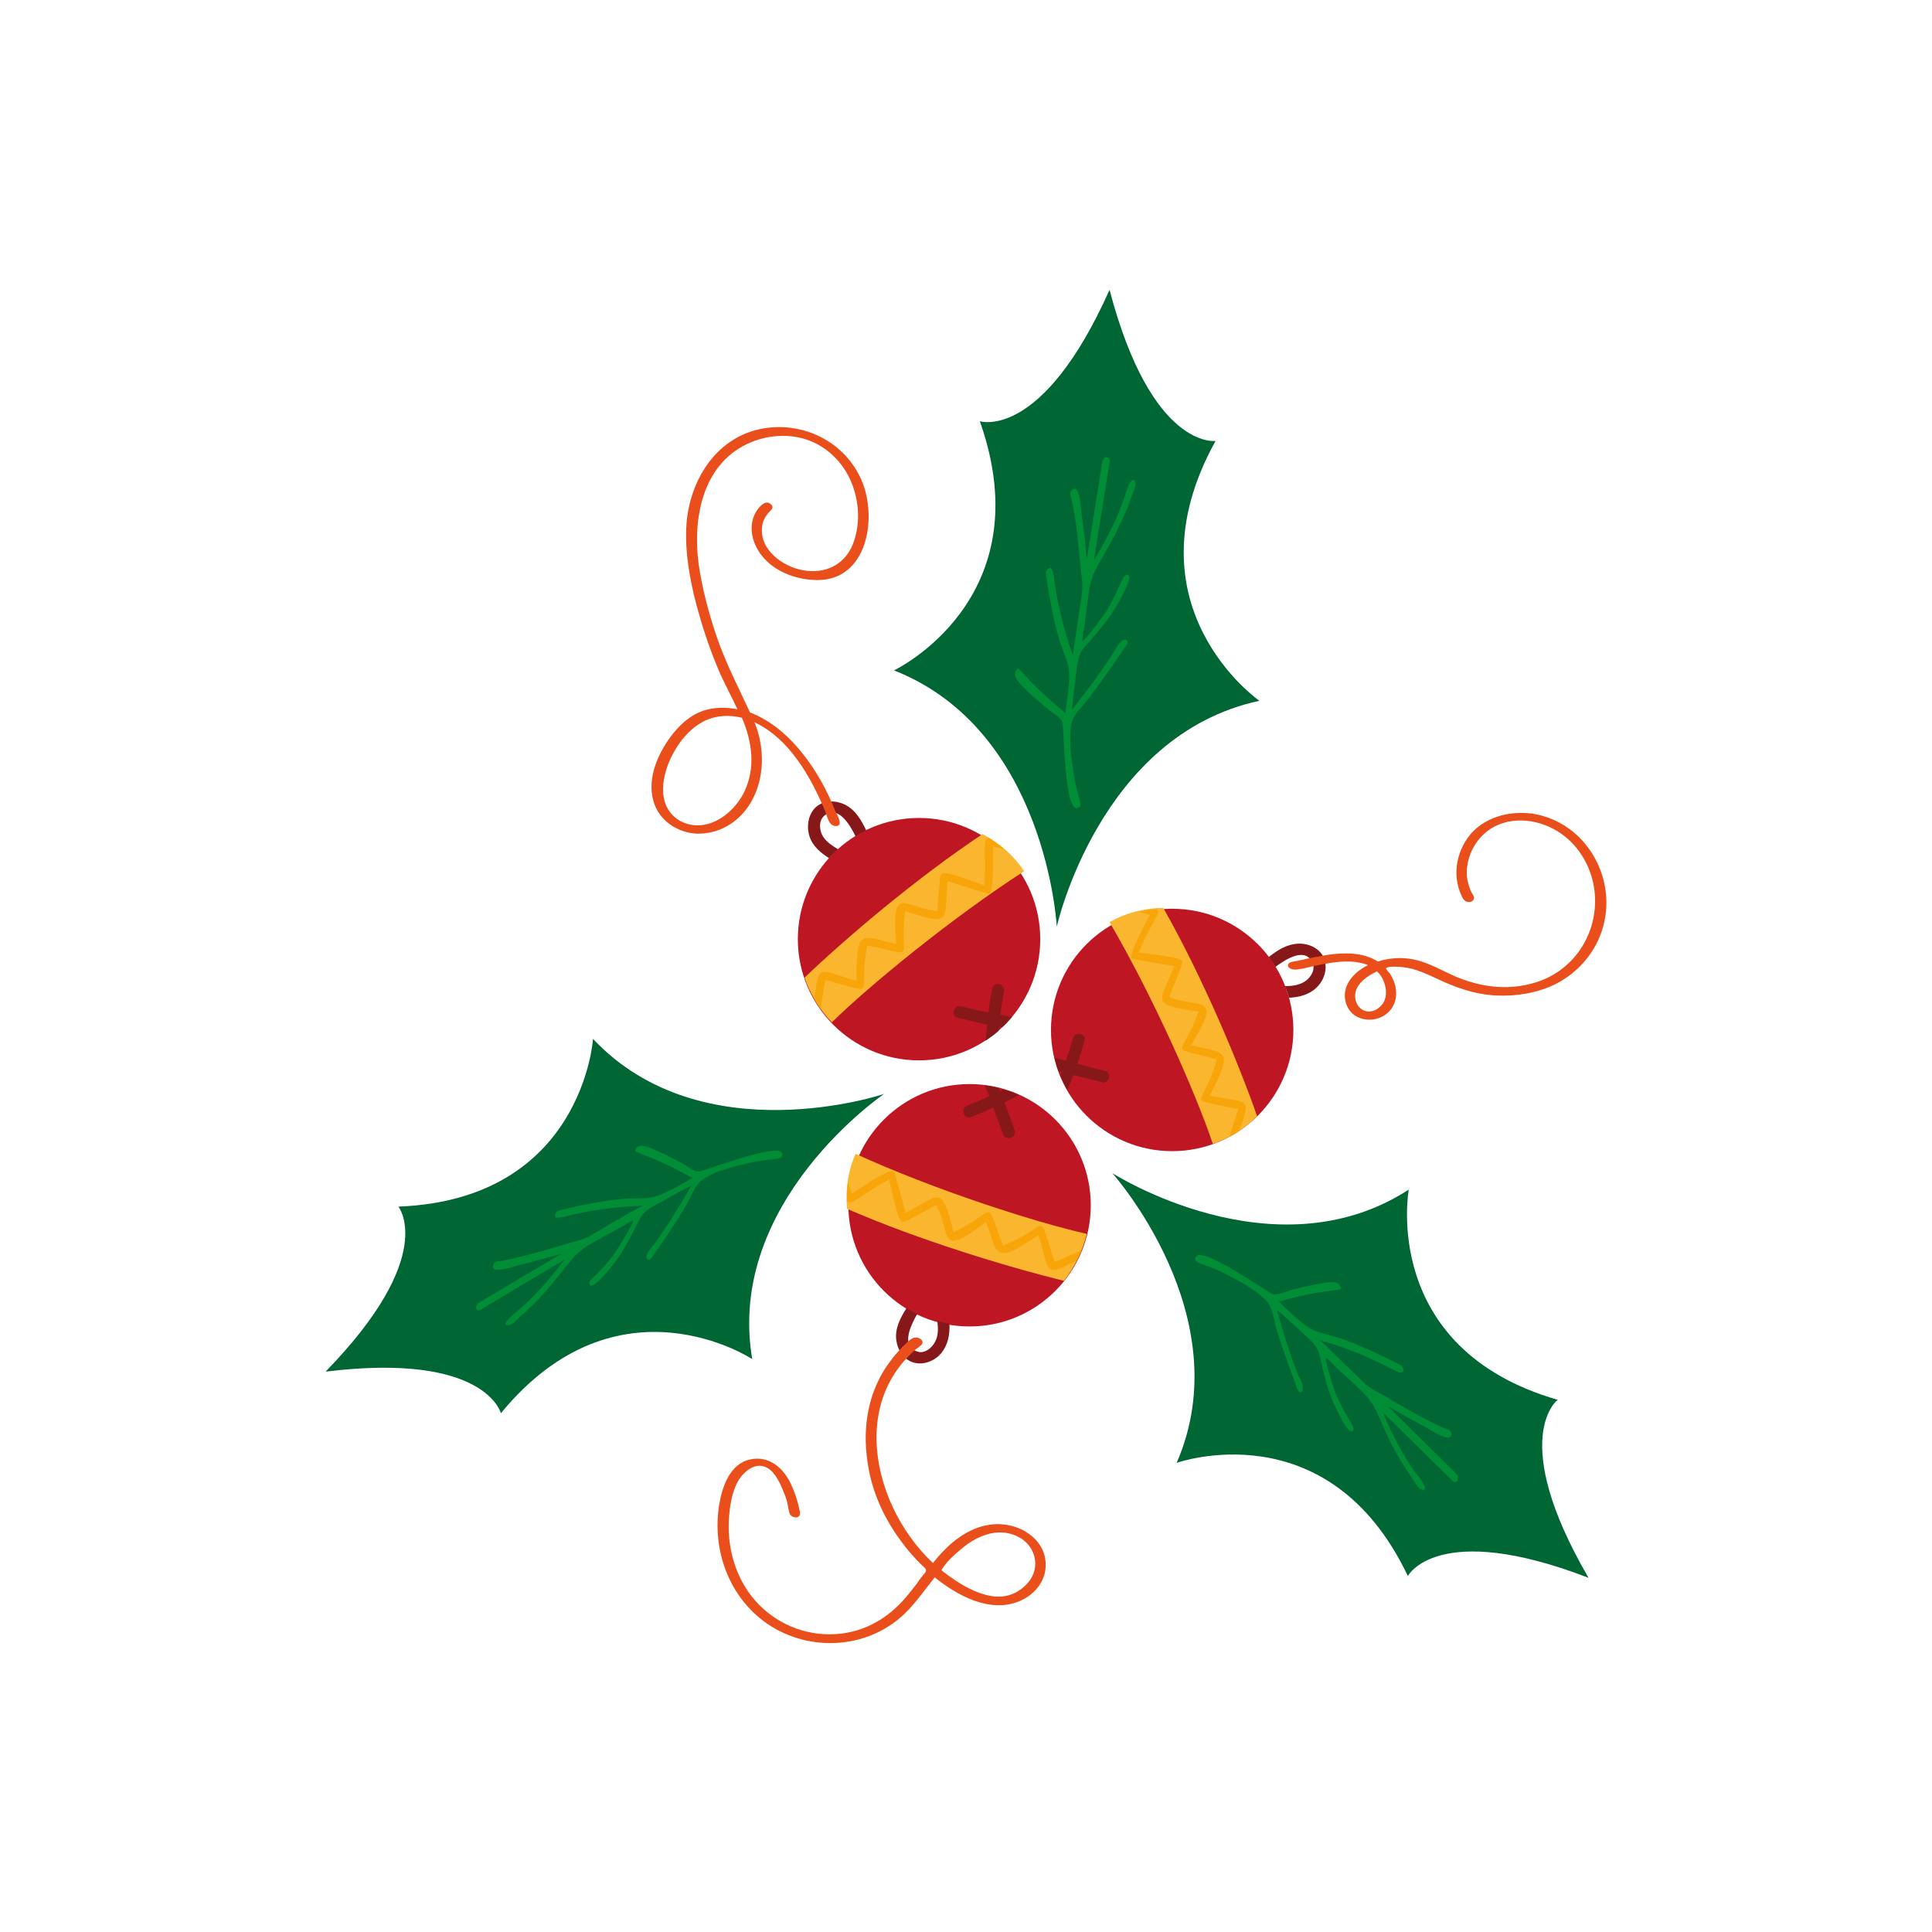 <?xml version="1.0" encoding="utf-8"?>
<!-- Generator: Adobe Illustrator 22.0.0, SVG Export Plug-In . SVG Version: 6.00 Build 0)  -->
<svg version="1.1" id="Calque_1" xmlns="http://www.w3.org/2000/svg" xmlns:xlink="http://www.w3.org/1999/xlink" x="0px" y="0px"
	 viewBox="0 0 432 432" style="enable-background:new 0 0 432 432;" xml:space="preserve">
<style type="text/css">
	.st0{fill:#C51618;}
	.st1{fill:#BE1622;}
	.st2{fill:#97191D;}
	.st3{fill:#BA1818;}
	.st4{fill:#DADADA;}
	.st5{fill:#F39200;}
	.st6{fill:#EDEDED;}
	.st7{fill:#C6C6C6;}
	.st8{fill:#B51922;}
	.st9{fill:#FFFFFF;}
	.st10{fill:#95C11F;}
	.st11{fill:#FBF18E;}
	.st12{fill:#A3195B;}
	.st13{fill:#CE9445;}
	.st14{fill:#C07912;}
	.st15{fill:#006633;}
	.st16{fill:#A91917;}
	.st17{fill:#A31A17;}
	.st18{fill:#CCCCCC;}
	.st19{fill:#AB1918;}
	.st20{fill:#BA7321;}
	.st21{fill:#4D3134;}
	.st22{fill:#BD1824;}
	.st23{fill:#71484C;}
	.st24{fill:#020203;}
	.st25{fill:#008D36;}
	.st26{fill:#027835;}
	.st27{fill:#005229;}
	.st28{fill:#A91921;}
	.st29{fill:#9E1920;}
	.st30{fill:#DB9646;}
	.st31{fill:#F8EAD9;}
	.st32{fill:#FFF1E0;}
	.st33{fill:#DED2C2;}
	.st34{fill:#3C3C3B;}
	.st35{fill:#A61E19;}
	.st36{fill:#3AAA35;}
	.st37{fill:#1A1A1A;}
	.st38{fill:#B01E19;}
	.st39{fill:#F9C733;}
	.st40{fill:#E0BC97;}
	.st41{fill:#CC9F71;}
	.st42{fill:#1D71B8;}
	.st43{fill:#DA907B;}
	.st44{fill:#BA874D;}
	.st45{fill:#A01E2A;}
	.st46{fill:#F2F2F2;}
	.st47{fill:#F4D5AB;}
	.st48{fill:#87181A;}
	.st49{fill:#FAB62E;}
	.st50{fill:#F7A509;}
	.st51{fill:#E94E1B;}
	.st52{fill:#634E42;}
	.st53{fill:#1C1D3B;}
	.st54{fill:#936037;}
	.st55{fill:#7D4E24;}
	.st56{fill:#EDF6F7;}
	.st57{fill:#432918;}
	.st58{fill:#683C11;}
	.st59{fill:#FDD110;}
	.st60{fill:#E30613;}
	.st61{fill:#2D2E83;}
	.st62{fill:#F8AC14;}
	.st63{fill:#C5E5EE;}
	.st64{fill:#EE7476;}
	.st65{fill:#706F6F;}
</style>
<g>
	<g>
		<g>
			<path class="st15" d="M248.1,64.8c9.4,35.8,23.7,33.8,23.7,33.8c-20.5,37,9.8,58.1,9.8,58.1c-35.8,7.7-45.3,50.5-45.3,50.5
				s-2.3-43.9-36.4-57.3c0,0,33.3-15.8,19.2-55.7C219.2,94.2,233,98.6,248.1,64.8z"/>
			<path class="st25" d="M246.6,102.9C246.5,102.9,246.5,102.9,246.6,102.9C246.5,102.9,246.5,102.9,246.6,102.9
				c-0.1,0.1-0.1,0.1-0.1,0.2c-1.2,7.3-2.3,14.6-3.5,22c-0.3-3.3-0.6-6.5-1.1-9.8c-0.2-1.1-0.3-6.4-1.8-6c-0.3,0.1-0.6,0.4-0.7,0.7
				c-0.3,0.6,0.2,1.4,0.3,2c0.2,1.1,0.4,2.1,0.6,3.2c0.6,3.8,0.9,7.6,1.3,11.5c0.2,2,0.6,4.1,0.3,6.1c-2.4,16.5-0.9,5.6-2,13.7
				c-2.1-5.8-3.5-11.7-4.3-17.8c-0.1-0.8-0.5-2.6-1.5-1.2c-0.4,0.5-0.2,1-0.1,1.6c0.2,1.7,0.5,3.4,0.8,5c3.1,17.6,5.7,10.3,3.4,25.3
				c-10.9-8.9-10.2-11.3-11.2-9.1c-0.5,1.1,1.3,2.7,1.9,3.4c1.7,1.8,3.7,3.4,5.6,5c0.8,0.7,2.2,1.4,2.8,2.3c0.4,0.5,0.2,0.3,0.3,1
				c0.3,2,0.5,19.1,3.2,18.7c1.8-0.3,0.1-2.1-0.7-7.6c-0.5-3.5-1.2-7.8-0.5-11.4c0.4-2,2.6-3.9,3.8-5.5c1.7-2.3,3.4-4.6,5.1-7
				c0.8-1.2,1.7-2.5,2.5-3.7c0.1-0.2,1.4-1.6,1.1-2.1c-0.4-0.7-0.9-0.3-1.4,0c-0.8,0.7-1.5,2.2-2.1,3.1c-0.9,1.4-1.8,2.7-2.8,4.1
				c-1.9,2.7-4,5.4-6.1,8.1c0.2-2.1,0.4-4.2,0.7-6.3c0.4-2.6,0.3-5.7,2.1-7.7c2.8-3.2,5.4-6.1,7.5-9.8c0.3-0.6,4-6.9,1.8-6.3
				c-0.6,0.2-0.9,1.1-1.1,1.5c-1,2.3-2.1,4.6-3.4,6.7c-0.4,0.6-4.8,6.7-5.2,6.4c-0.2-0.2,0.3-2.6,0.4-3.2c0.3-2.6,0.6-5.2,1-7.7
				c0.3-2.4,1-4.2,2.2-6.3c1.2-2,2.3-4,3.4-6c1-2,2-4.1,2.9-6.2c0.3-0.8,0.6-1.6,0.9-2.5c0.2-0.7,1.2-2.6,1-3.3
				c-0.3-1-0.7-0.8-1.1-0.2c0,0-0.1,0.1-0.1,0.1c-0.6,1-1.1,2.7-1.1,2.8c-1.7,5.2-4.2,9.9-7,14.6c0.9-5.6,1.8-11.2,2.7-16.9
				c0.2-1.5,0.5-3,0.7-4.5c0.1-0.4,0.3-1.2-0.1-1.5C247.3,101.9,246.8,102.4,246.6,102.9z"/>
		</g>
		<g>
			<path class="st15" d="M72.8,306.7c35.8-4.4,39.2,9.3,39.2,9.3c26.2-31.9,56.2-12.1,56.2-12.1c-6-35.2,29.5-59.3,29.5-59.3
				s-40.6,13.7-65.1-12.3c0,0-2.3,35.9-43.5,37.5C89.1,269.9,98,280.8,72.8,306.7z"/>
			<path class="st25" d="M106.8,291.5C106.8,291.5,106.8,291.5,106.8,291.5C106.8,291.5,106.8,291.5,106.8,291.5
				c0.1-0.1,0.1-0.1,0.1-0.1c6.2-3.7,12.4-7.4,18.7-11.1c-3.1,0.9-6.2,1.8-9.3,2.5c-1.1,0.3-5.9,2-6.1,0.5c0-0.3,0.2-0.7,0.3-0.9
				c0.4-0.5,1.4-0.4,1.9-0.5c1-0.2,2.1-0.4,3.1-0.7c3.7-0.8,7.3-1.9,10.9-3c1.9-0.6,3.9-0.9,5.6-1.9c14-8.2,4.8-2.9,11.7-6.7
				c-6,0.2-11.9,1-17.7,2.5c-0.8,0.2-2.6,0.5-1.7-0.9c0.3-0.5,0.8-0.5,1.4-0.7c1.6-0.4,3.2-0.8,4.9-1.1c17.1-3.5,11.4,1.5,24.2-6
				c-12-6.7-13.9-5.2-12.3-6.9c0.8-0.8,2.9,0.2,3.7,0.5c2.2,0.9,4.4,2.1,6.5,3.2c0.9,0.5,2.1,1.5,3.1,1.7c0.6,0.1,0.4,0.1,1-0.1
				c1.9-0.4,17.5-6.4,18.1-3.9c0.4,1.7-1.9,0.9-7.2,2.1c-3.4,0.8-7.5,1.7-10.5,3.7c-1.7,1.1-2.6,3.7-3.6,5.5
				c-1.4,2.4-2.9,4.8-4.5,7.1c-0.8,1.2-1.6,2.4-2.5,3.6c-0.2,0.2-0.9,1.8-1.5,1.8c-0.8-0.1-0.6-0.7-0.4-1.2c0.3-1,1.5-2.1,2.1-3
				c0.9-1.3,1.8-2.7,2.7-4c1.8-2.8,3.5-5.6,5.1-8.4c-1.8,0.9-3.7,1.9-5.4,2.9c-2.2,1.3-5.1,2.3-6.2,4.7c-1.9,3.6-3.5,7.1-6.1,10.3
				c-0.4,0.5-4.8,6.1-5.1,4c-0.1-0.6,0.7-1.2,1-1.5c1.8-1.7,3.4-3.5,4.8-5.5c0.4-0.6,4.3-6.8,3.9-7c-0.3-0.1-2.2,1.2-2.8,1.5
				c-2.2,1.2-4.5,2.4-6.7,3.7c-2,1.2-3.4,2.4-4.9,4.3c-1.4,1.8-2.8,3.5-4.2,5.2c-1.4,1.7-2.9,3.3-4.5,4.8c-0.6,0.6-1.3,1.2-1.9,1.7
				c-0.5,0.5-1.9,2-2.6,2.1c-1.1,0.1-1-0.3-0.6-0.9c0,0,0-0.1,0.1-0.1c0.7-0.9,2-1.9,2.1-2c4.1-3.4,7.5-7.4,10.7-11.6
				c-4.8,2.8-9.6,5.7-14.3,8.5c-1.3,0.8-2.5,1.5-3.8,2.3c-0.4,0.2-0.9,0.7-1.4,0.4C106.2,292.5,106.5,291.9,106.8,291.5z"/>
		</g>
		<g>
			<path class="st15" d="M355.2,352.8c-33.8-13-40.4-0.4-40.4-0.4c-17.8-37.4-51.7-25.3-51.7-25.3c14.3-32.8-14.4-64.8-14.4-64.8
				s36.2,23.2,66.3,3.7c0,0-6.5,35.5,33.3,47C348.3,313,337,321.5,355.2,352.8z"/>
			<path class="st25" d="M325.9,329.9C325.9,329.8,325.8,329.8,325.9,329.9C325.8,329.8,325.8,329.8,325.9,329.9
				c-0.1-0.1-0.1-0.1-0.1-0.2c-5.2-5.1-10.3-10.2-15.5-15.3c2.8,1.6,5.6,3.2,8.4,4.7c1,0.5,5.2,3.4,5.8,1.9c0.1-0.3,0-0.7-0.1-0.9
				c-0.3-0.5-1.2-0.7-1.8-0.9c-1-0.4-1.9-0.9-2.9-1.4c-3.4-1.7-6.6-3.6-9.8-5.5c-1.7-1-3.6-1.8-5-3.2c-11.7-11.3-4-3.9-9.7-9.4
				c5.8,1.6,11.3,3.9,16.6,6.7c0.7,0.4,2.4,1.1,1.9-0.5c-0.2-0.6-0.7-0.7-1.2-1c-1.5-0.8-3-1.5-4.5-2.2
				c-15.7-7.5-11.4-1.3-22.1-11.7c13.3-3.6,14.8-1.7,13.6-3.7c-0.6-1-2.9-0.5-3.8-0.4c-2.4,0.4-4.8,1-7.1,1.6
				c-1,0.3-2.4,0.9-3.5,0.9c-0.6,0-0.4,0-1-0.3c-1.7-0.9-15.5-10.5-16.7-8.1c-0.8,1.6,1.6,1.3,6.5,3.8c3.1,1.6,6.9,3.5,9.3,6.1
				c1.4,1.5,1.6,4.2,2.2,6.2c0.8,2.7,1.7,5.3,2.7,8c0.5,1.4,1,2.7,1.5,4.1c0.1,0.2,0.5,2,1,2.1c0.8,0.1,0.8-0.6,0.7-1.1
				c-0.1-1.1-0.9-2.4-1.3-3.4c-0.6-1.5-1.1-3-1.6-4.5c-1.1-3.1-2-6.3-2.9-9.4c1.6,1.3,3.1,2.7,4.6,4.1c1.9,1.8,4.4,3.5,5,6.1
				c0.9,4,1.7,7.8,3.5,11.5c0.3,0.6,3.2,7.1,4,5.1c0.2-0.6-0.4-1.3-0.6-1.7c-1.3-2.1-2.5-4.3-3.4-6.6c-0.3-0.6-2.5-7.6-2.1-7.7
				c0.3-0.1,1.9,1.7,2.3,2.1c1.9,1.7,3.8,3.4,5.6,5.2c1.7,1.6,2.8,3.2,3.7,5.3c0.9,2.1,1.8,4.1,2.8,6.1c1,2,2.1,3.9,3.3,5.8
				c0.5,0.7,0.9,1.4,1.4,2.1c0.4,0.6,1.4,2.4,2.1,2.7c1,0.4,1.1-0.1,0.8-0.8c0,0,0-0.1-0.1-0.1c-0.4-1-1.5-2.4-1.6-2.4
				c-3.2-4.3-5.5-9-7.6-13.9c4,3.9,7.9,7.8,11.9,11.7c1.1,1,2.1,2.1,3.2,3.1c0.3,0.3,0.7,0.9,1.2,0.8
				C326.2,331,326,330.3,325.9,329.9z"/>
		</g>
	</g>
	<g>
		<g>
			<g>
				<circle class="st1" cx="262.1" cy="230.3" r="27.1"/>
				<path class="st48" d="M291.7,219.5c1.3-0.8,2.5-2.6,1.8-4.2c-1.6-3.6-5.9-0.9-8.3,0.9c-0.5-0.8-1-1.5-1.5-2.2c2-1.6,4.2-3,6.9-3
					c2.3,0,4.7,1.2,5.5,3.4c0.8,2.2,0,4.8-1.7,6.4c-1.6,1.6-3.9,2.2-6.2,2.3c-0.2-0.9-0.5-1.8-0.9-2.6
					C288.9,220.5,290.4,220.3,291.7,219.5z"/>
				<path class="st49" d="M281.1,249.6c-2.8,2.8-6.2,4.9-9.9,6.2c-3.9-11.6-13.4-33-23.1-49.6c3.4-2,7.4-3.1,12-3.2
					C268.8,218.3,276.8,237.3,281.1,249.6z"/>
				<path class="st48" d="M239.9,232.2c0.5-1.7,3.1-1.1,2.6,0.5c-0.5,1.8-1,3.5-1.6,5.2c2,0.5,4.1,1.1,6.1,1.5
					c1.7,0.4,1.1,3-0.5,2.6c-2.2-0.5-4.3-1.1-6.5-1.6c-0.4,1.1-0.9,2.2-1.3,3.3c-0.6-1-1.1-2.1-1.6-3.2c0.1-0.3,0.2-0.5,0.3-0.8
					c-0.2-0.1-0.5-0.1-0.7-0.2c-0.4-1-0.7-2-0.9-3c0.8,0.2,1.7,0.5,2.5,0.7C238.9,235.6,239.4,233.9,239.9,232.2z"/>
				<path class="st50" d="M254.6,213c9.7,1.1,10,1.6,9.7,2.5c0,0.6-2.7,6.8-2.9,7.4c6.8,2.8,12.2-1,4.9,10.8c8,1.9,9.6,0.8,4.2,11.3
					c8.9,1.8,9.3,0.1,6.6,7.9c-0.7,0.5-1.5,0.9-2.2,1.3c0.7-2.1,1.3-4.2,2-6.2c-0.4-0.1-7.8-1.5-8-1.8c-1.2-0.8,0.9-1.6,3.2-9.3
					c-11.5-3.3-7.9,0-4.1-10.7c-11.3-1.6-8.5-2.2-5.4-10.2c-0.3-0.1-9.4-1.4-9.5-1.7c-0.9-0.8,3.7-9.1,4-9.7
					c-0.8-0.2-1.7-0.5-2.5-0.7c1.3-0.3,2.6-0.5,4-0.6C259.8,204,257.7,205.7,254.6,213z"/>
			</g>
			<path class="st51" d="M359.1,199.9c-0.9-9-7.5-16.7-16.7-18c0,0-0.1,0-0.1,0c-4.4-0.5-9,0.5-12.4,3.5c-3.7,3.4-5.3,9.1-3.5,13.9
				c0.3,0.8,0.7,2,1.5,2.3c0.5,0.2,1.2,0.1,1.5-0.3c0.5-0.6-0.1-1.3-0.4-1.8c-0.5-1.1-0.9-2.4-1-3.6c-0.3-4.5,2.2-9,6.2-11.1
				c5.1-2.6,11.5-1.2,15.8,2.3c3.6,2.9,5.9,7.3,6.5,11.8c1.2,9.1-4.1,17.9-12.9,20.7c-6.8,2.2-13.7,1-20-2.1c-2.5-1.2-5-2.5-7.7-3
				c-2.6-0.5-5.3-0.3-7.8,0.5c-2.9-1.8-6.2-2-9.6-1.7c-2,0.2-3.9,0.6-5.9,1c-0.9,0.2-1.8,0.4-2.7,0.6c-0.5,0.1-1.3,0.1-1.7,0.5
				c-0.7,0.8,0.5,1.4,1.2,1.4c1.5,0,3-0.5,4.4-0.8c3.8-0.8,8.3-1.7,12.1-0.2c-3.3,1.6-6.3,4.9-4.8,8.9c1.2,3.2,5.1,4.1,8,2.6
				c3.2-1.7,3.8-5.4,2.3-8.5c-0.2-0.4-0.4-0.7-0.6-1.1c-0.1-0.1-0.9-1-0.9-1.1c0.1-0.7,3.6-0.4,4.1-0.3c2.5,0.3,4.8,1.4,7,2.4
				c4.4,2.1,8.8,3.7,13.7,3.9c4.5,0.2,9.2-0.6,13.2-2.6C355.5,216.1,359.9,208.2,359.1,199.9z M309.8,220.8c0.3,1.6,0,3.2-1.2,4.3
				c-1.9,1.8-4.6,1.3-5.4-1.2c-1-3.2,2.1-5.5,4.7-6.7C308.9,218.1,309.5,219.3,309.8,220.8z"/>
		</g>
		<g>
			<g>
				<circle class="st1" cx="205.5" cy="210" r="27.1"/>
				<path class="st48" d="M184,187c-0.8-1.3-1-3.5,0.3-4.6c3-2.5,5.7,1.9,7,4.6c0.8-0.5,1.6-0.9,2.4-1.3c-1.1-2.3-2.4-4.6-4.8-5.8
					c-2.1-1-4.7-1-6.5,0.6c-1.7,1.6-2.1,4.3-1.4,6.5c0.7,2.2,2.5,3.7,4.4,4.9c0.6-0.7,1.3-1.3,2-2C186.1,189.1,184.8,188.3,184,187z
					"/>
				<path class="st49" d="M179.9,218.6c1.3,3.7,3.3,7.1,6.1,10c8.7-8.5,26.9-23.4,43-33.8c-2.2-3.3-5.2-6.1-9.3-8.3
					C205,196.3,189.3,209.6,179.9,218.6z"/>
				<path class="st48" d="M224.5,221.7c0.3-1.7-2.2-2.4-2.6-0.7c-0.4,1.8-0.7,3.6-0.9,5.4c-2.1-0.4-4.1-0.9-6.1-1.4
					c-1.7-0.4-2.4,2.2-0.7,2.6c2.2,0.5,4.3,1,6.5,1.5c-0.1,1.2-0.2,2.4-0.3,3.6c1-0.7,2-1.4,2.9-2.2c0-0.3,0.1-0.6,0.1-0.9
					c0.2,0,0.5,0.1,0.7,0.1c0.8-0.7,1.5-1.5,2.2-2.3c-0.9-0.2-1.7-0.3-2.6-0.5C223.9,225.1,224.2,223.4,224.5,221.7z"/>
				<path class="st50" d="M220.1,198c-9.1-3.4-9.6-3.1-9.8-2.2c-0.2,0.5-0.7,7.3-0.7,7.9c-7.3-0.6-10.4-6.5-9.2,7.4
					c-8-1.9-8.9-3.7-8.9,8.2c-8.8-2.4-8.3-4.2-9.4,4.1c0.4,0.7,0.9,1.5,1.4,2.2c0.3-2.2,0.7-4.3,1-6.5c0.4,0.1,7.6,2.2,8,2
					c1.4-0.2,0-1.9,1.4-9.7c11.7,2.3,7,3.6,8.5-7.7c10.8,3.7,8.6,1.9,9.5-6.7c0.3,0.1,9,3,9.3,2.8c1.1-0.3,0.8-9.8,0.8-10.5
					c0.8,0.2,1.7,0.4,2.5,0.5c-1-0.8-2.1-1.6-3.3-2.4C219.5,187.6,220.6,190,220.1,198z"/>
			</g>
			<path class="st51" d="M167.4,180.2c3.4-5.1,3.7-11.7,1.8-17.4c-0.2-0.4-0.3-0.9-0.5-1.3c7.9,3.7,12.7,12.4,15.9,20.1
				c0.4,1.1,0.7,2.9,2.1,3.1c2.1,0.2,0.5-2.5,0.1-3.3c-1.8-4.5-4.1-8.8-7.1-12.6c-3.2-4.1-7.1-7.6-12-9.5c-2.6-5.6-5.4-11-7.4-16.8
				c-1.8-5.3-3.3-10.9-4.1-16.5c-1.3-10,0.8-21.9,10.8-26.7c4.4-2.1,9.7-2.5,14.2-0.7c4.5,1.8,7.9,5.6,9.5,10.1
				c1.5,4.2,1.6,8.9,0,13c-1.9,4.7-6.3,6.7-11.2,5.8c-4.4-0.8-9.7-4.5-9.1-9.7c0.1-1.1,0.6-2.1,1.3-3c0.5-0.6,1.5-1.2,0.8-1.9
				c-1.1-1.3-2.4,0.1-3.1,1c-2.5,3.5-1.2,8.1,1.5,11c2.9,3.2,7.6,4.8,11.9,4.8c11,0,13.3-13.4,10.1-21.7
				c-3.5-8.9-12.9-13.8-22.2-12.2c-10,1.7-16,10.7-17.1,20.3c-0.6,5.7,0.3,11.5,1.6,17.1c1.5,6,3.4,11.9,5.9,17.6
				c1.2,2.6,2.6,5.2,3.8,7.8c-2.5-0.5-5.1-0.5-7.6,0.3c-2.7,0.9-4.9,2.8-6.7,5c-3.3,4.1-6,9.9-4.5,15.2c1.2,4.3,5.2,7,9.5,7.3
				C160.5,186.6,164.8,184.1,167.4,180.2z M151.8,183.4c-5.2-3.3-3.8-10.3-1.3-14.9c1.4-2.6,3.3-5,5.8-6.6c2.9-1.9,6.3-2.2,9.6-1.4
				c2.3,5.4,3.1,11.2,0.5,16.6C163.8,182.4,157.5,186.7,151.8,183.4z"/>
		</g>
		<g>
			<g>
				<circle class="st1" cx="216.8" cy="269.5" r="27.1"/>
				<path class="st48" d="M209.1,300c-0.7,1.4-2.4,2.8-4,2.2c-3.7-1.2-1.5-5.8,0-8.4c-0.8-0.4-1.6-0.8-2.4-1.3
					c-1.4,2.2-2.6,4.5-2.3,7.1c0.3,2.3,1.7,4.5,4,5.1c2.3,0.6,4.8-0.5,6.2-2.3c1.4-1.8,1.8-4.1,1.7-6.4c-0.9-0.2-1.8-0.4-2.7-0.6
					C209.8,297.1,209.8,298.7,209.1,300z"/>
				<path class="st49" d="M237.9,286.4c2.4-3.1,4.2-6.7,5.1-10.5c-11.9-2.7-34.2-9.9-51.7-17.9c-1.6,3.6-2.3,7.7-1.9,12.3
					C205.5,277.3,225.3,283.3,237.9,286.4z"/>
				<path class="st48" d="M216.3,247.2c-1.6,0.6-0.8,3.2,0.8,2.6c1.7-0.7,3.4-1.4,5-2.1c0.7,2,1.5,3.9,2.2,5.9
					c0.6,1.6,3.1,0.8,2.6-0.8c-0.7-2.1-1.5-4.2-2.3-6.3c1.1-0.5,2.1-1.1,3.2-1.7c-1.1-0.5-2.2-0.9-3.4-1.2c-0.3,0.1-0.5,0.3-0.8,0.4
					c-0.1-0.2-0.2-0.5-0.3-0.7c-1-0.3-2.1-0.5-3.1-0.6c0.3,0.8,0.7,1.6,1,2.4C219.6,245.9,218,246.5,216.3,247.2z"/>
				<path class="st50" d="M198.8,263.7c2.1,9.5,2.6,9.8,3.5,9.4c0.6-0.1,6.5-3.4,7-3.7c3.5,6.4,0.2,12.3,11.2,3.8
					c2.7,7.8,1.8,9.5,11.7,3c2.7,8.7,1,9.3,8.5,5.7c0.4-0.8,0.8-1.5,1.1-2.3c-2,0.9-4,1.7-6,2.6c-0.1-0.4-2.3-7.6-2.6-7.8
					c-0.9-1.1-1.5,1-8.9,4.1c-4.4-11.1-0.8-7.8-11.1-3c-2.7-11-3.1-8.2-10.7-4.3c-0.1-0.3-2.4-9.2-2.7-9.3c-0.9-0.8-8.7,4.6-9.3,5
					c-0.3-0.8-0.6-1.6-0.9-2.4c-0.2,1.3-0.2,2.6-0.2,4C190.4,269.8,191.8,267.6,198.8,263.7z"/>
			</g>
			<path class="st51" d="M229.5,342.6c0,0-0.1,0-0.1-0.1c-3.3-1.9-7.1-2.2-10.8-0.9c-4.1,1.5-7.3,4.5-10,7.9
				c-7.4-7-12.4-17.3-12.6-27.5c-0.1-4.9,1-9.8,3.5-14c1.4-2.4,3.3-4.6,5.4-6.4c0.5-0.4,1.7-1,1.3-1.8c-0.3-0.6-1.2-0.8-1.8-0.7
				c-1,0.3-2.2,1.7-2.9,2.4c-1,1-1.8,2-2.6,3.1c-1.6,2.1-2.8,4.5-3.7,7c-1.7,4.9-2,10.2-1.2,15.4c0.8,5.7,3,11,6.2,15.8
				c1.9,2.8,4,5.4,6.5,7.7c0.7,0.7,0.3,1-0.3,1.7c-0.5,0.6-1,1.3-1.4,1.9c-1,1.3-2,2.6-3.1,3.8c-4.6,5.1-10.8,7.9-17.7,7.5
				c-6.8-0.4-13-3.9-16.9-9.5c-3.3-4.8-4.7-10.7-4.3-16.5c0.2-2.6,0.6-5.4,1.8-7.8c1-2,3.5-4.5,6-3.7c2.1,0.6,3.3,3.1,4.1,4.9
				c0.4,1,0.8,1.9,1.1,3c0.2,0.8,0.3,2.2,0.7,2.9c0.3,0.4,0.8,0.6,1.3,0.6c0.9-0.1,1-0.7,0.8-1.5c-0.4-2.1-1.1-4.2-2-6.1
				c-1.7-3.5-4.8-6.2-8.9-5.4c-4.7,0.9-6.4,6.1-7.1,10.2c-1.6,10.1,2.2,20.7,10.8,26.6c9.7,6.6,23.2,5.6,31.4-3c2.2-2.3,4-4.9,6-7.4
				c5.1,4.1,12.4,8.1,19,5.3c3.1-1.3,5.7-4.2,5.8-7.7C234,346.9,232.1,344.2,229.5,342.6z M230.4,353.2c-1.9,2.6-4.6,4-7.8,3.8
				c-3.3-0.3-6.4-1.9-9.1-3.7c-0.6-0.4-1.1-0.8-1.7-1.2c-0.3-0.2-0.5-0.4-0.8-0.6c-0.5-0.4-0.6-0.4-0.2-0.9c1.1-1.6,2.7-3.1,4.2-4.3
				c3.3-2.8,7.9-4.8,12.2-2.9C231,345,232.8,349.5,230.4,353.2z"/>
		</g>
	</g>
</g>
</svg>
